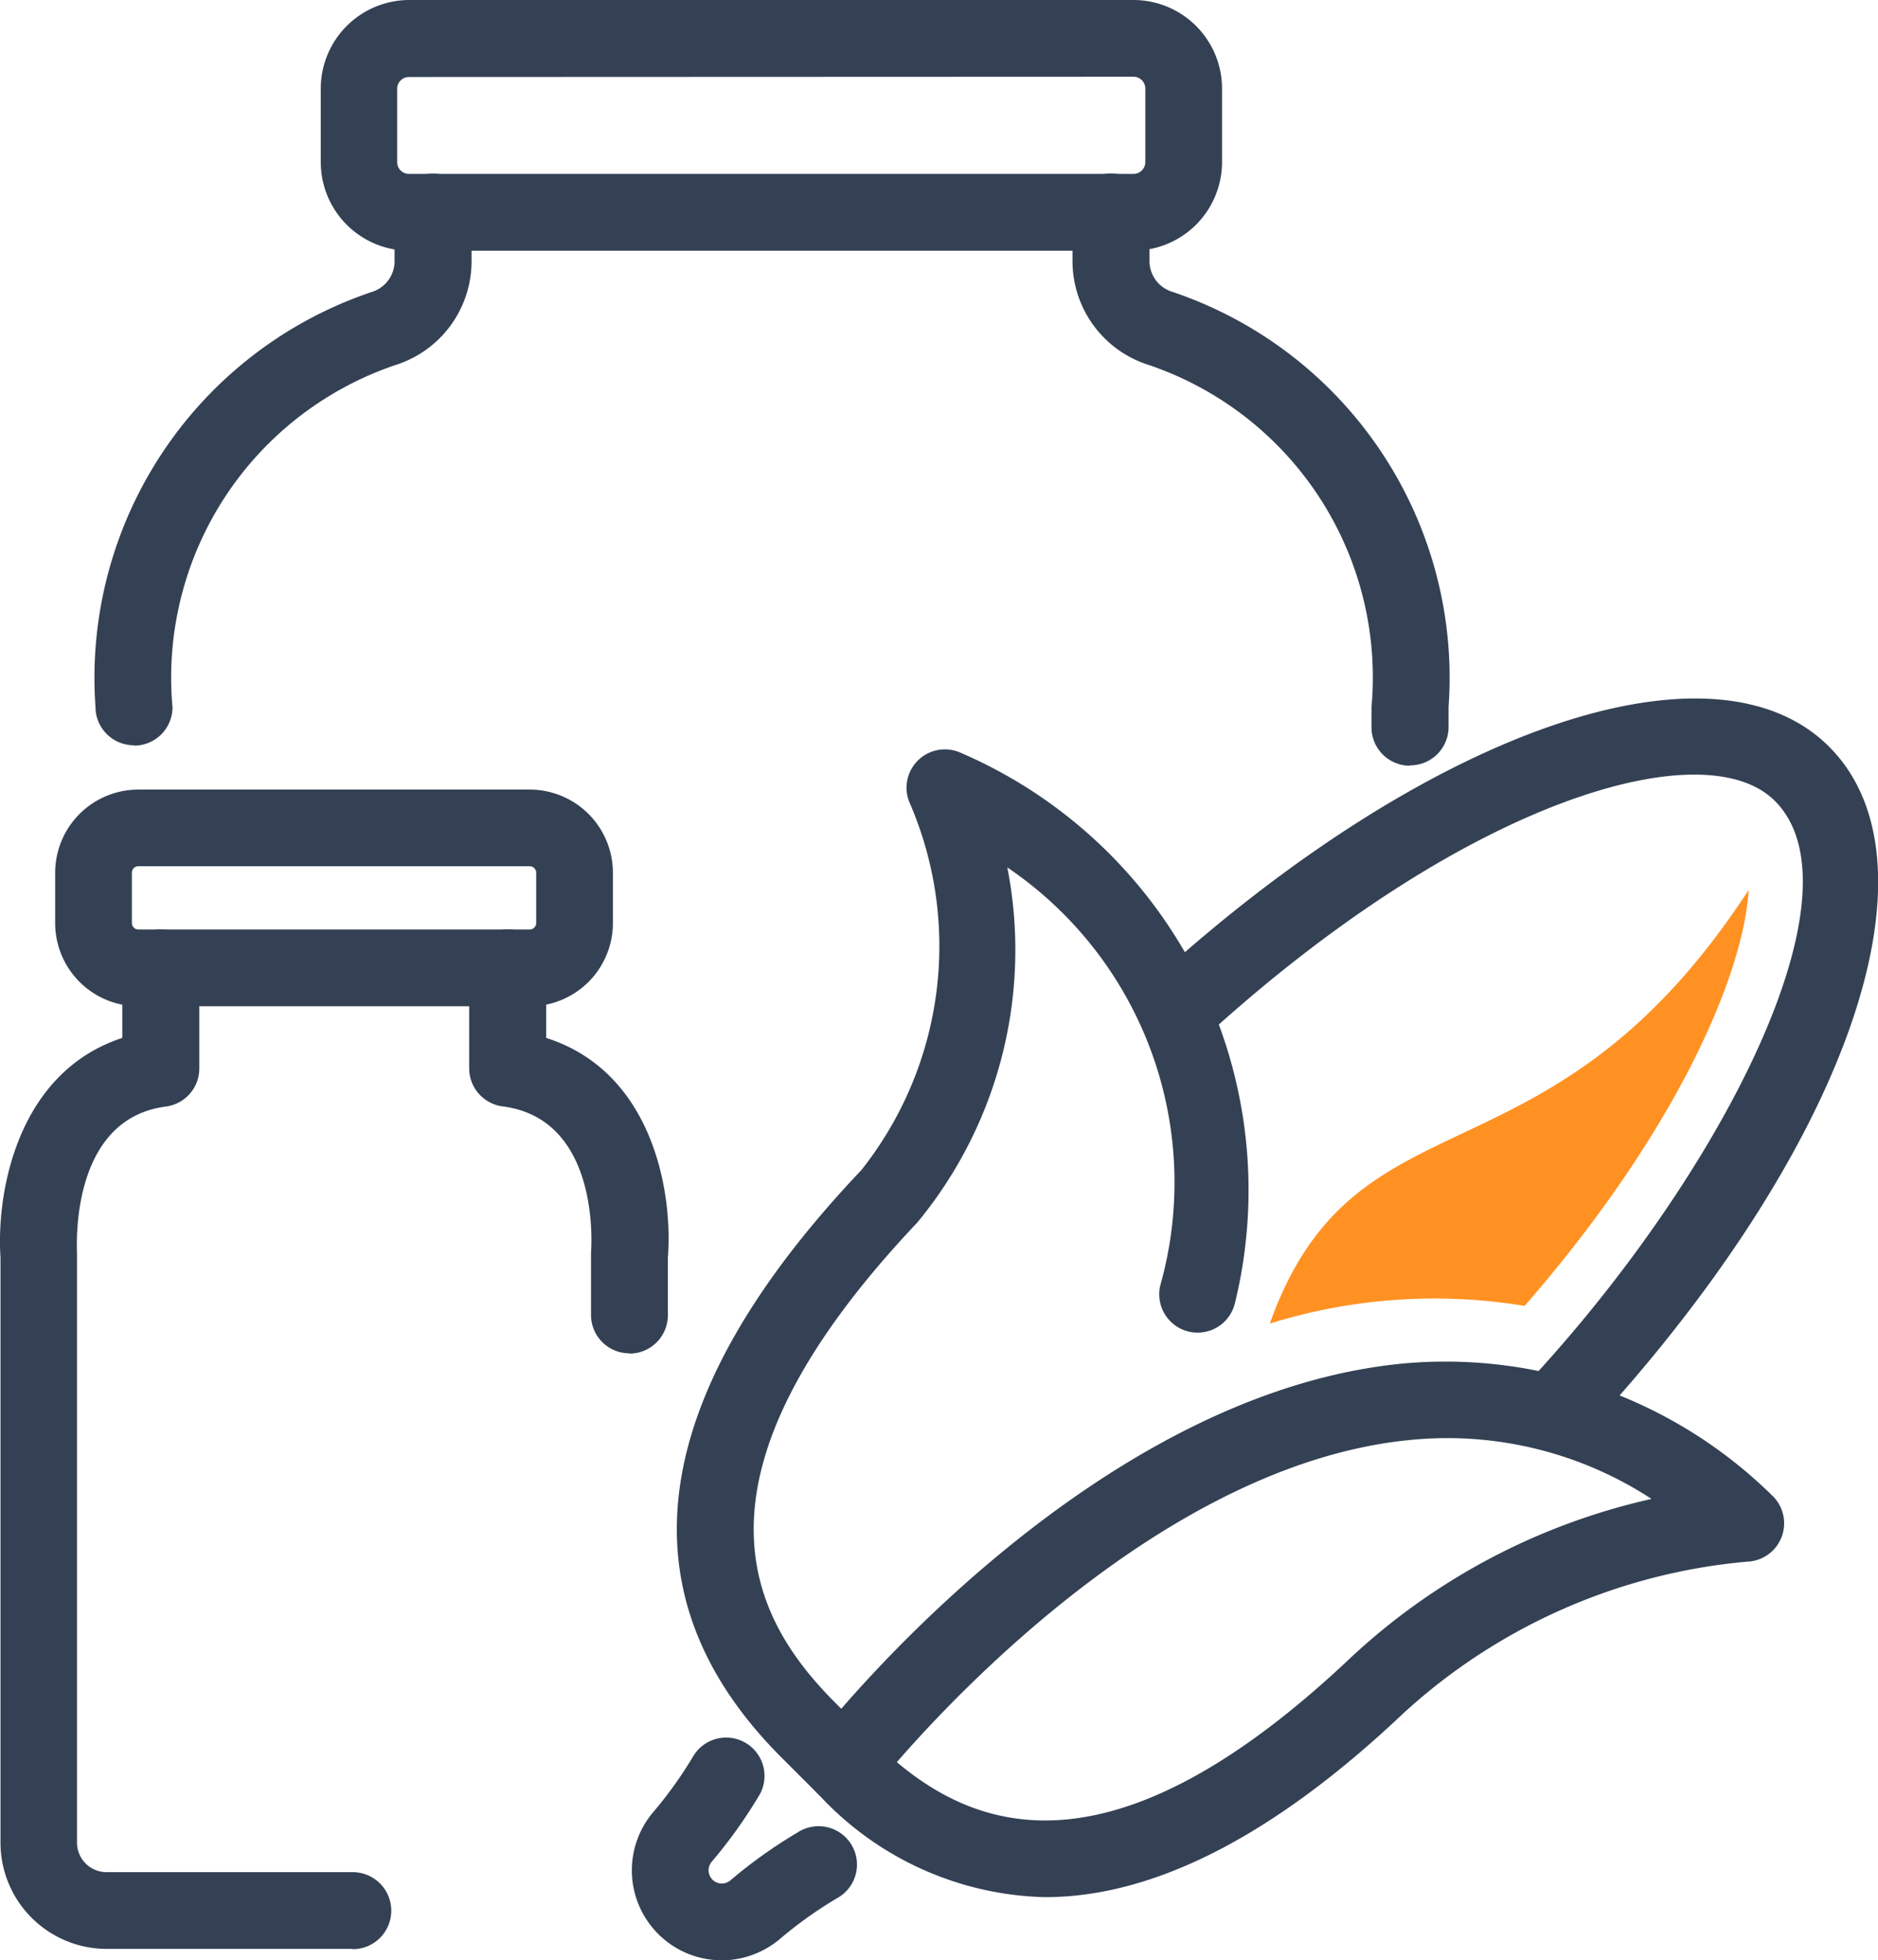 <svg id="Group_750" data-name="Group 750" xmlns="http://www.w3.org/2000/svg" xmlns:xlink="http://www.w3.org/1999/xlink" width="26.826" height="28" viewBox="0 0 26.826 28">
  <defs>
    <clipPath id="clip-path">
      <rect id="Rectangle_1666" data-name="Rectangle 1666" width="26.826" height="28" transform="translate(0 0)" fill="none"/>
    </clipPath>
  </defs>
  <g id="Group_734" data-name="Group 734" transform="translate(0 0)" clip-path="url(#clip-path)">
    <path id="Path_1154" data-name="Path 1154" d="M32.518,3.581H22.174a1.266,1.266,0,0,1-1.265-1.265V1.265A1.266,1.266,0,0,1,22.174,0H32.518a1.266,1.266,0,0,1,1.265,1.265V2.315a1.266,1.266,0,0,1-1.265,1.265M22.174,1.1A.169.169,0,0,0,22,1.265V2.315a.169.169,0,0,0,.169.169H32.518a.169.169,0,0,0,.169-.169V1.265a.169.169,0,0,0-.169-.169Z" transform="translate(-16.327 0)" fill="#344154"/>
    <path id="Path_1155" data-name="Path 1155" d="M6.775,19.5a.548.548,0,0,1-.548-.548,5.815,5.815,0,0,1,3.965-5.933.459.459,0,0,0,.307-.439v-.695a.548.548,0,1,1,1.1,0v.695a1.554,1.554,0,0,1-1.051,1.477,4.713,4.713,0,0,0-3.221,4.9.548.548,0,0,1-.548.548" transform="translate(-4.863 -8.855)" fill="#344154"/>
    <path id="Path_1156" data-name="Path 1156" d="M74.73,19.792a.548.548,0,0,1-.548-.548v-.289a4.712,4.712,0,0,0-3.221-4.9,1.555,1.555,0,0,1-1.05-1.477v-.695a.548.548,0,1,1,1.1,0v.695a.459.459,0,0,0,.307.439,5.815,5.815,0,0,1,3.965,5.933v.289a.548.548,0,0,1-.548.548" transform="translate(-54.591 -8.855)" fill="#344154"/>
    <path id="Path_1157" data-name="Path 1157" d="M5.039,75.153H1.524A1.518,1.518,0,0,1,.007,73.636V65.275c-.062-.932.243-2.645,1.74-3.134v-1a.548.548,0,1,1,1.1,0v1.437a.548.548,0,0,1-.476.543C.989,63.3,1.1,65.139,1.1,65.217c0,.012,0,.026,0,.039v8.38a.422.422,0,0,0,.421.421H5.039a.548.548,0,1,1,0,1.1" transform="translate(0 -47.316)" fill="#344154"/>
    <path id="Path_1158" data-name="Path 1158" d="M32.885,66.646a.548.548,0,0,1-.548-.548v-.843c0-.016,0-.032,0-.048.006-.076.139-1.908-1.262-2.088a.548.548,0,0,1-.478-.543V61.141a.548.548,0,1,1,1.1,0v1c1.522.485,1.812,2.2,1.738,3.141v.82a.548.548,0,0,1-.548.548" transform="translate(-23.895 -47.316)" fill="#344154"/>
    <path id="Path_1159" data-name="Path 1159" d="M10.372,54.563H4.782a1.189,1.189,0,0,1-1.188-1.188v-.719a1.189,1.189,0,0,1,1.188-1.188h5.591a1.189,1.189,0,0,1,1.188,1.188v.719a1.189,1.189,0,0,1-1.188,1.188m-5.591-2a.092.092,0,0,0-.092.092v.719a.092.092,0,0,0,.092.092h5.591a.092.092,0,0,0,.092-.092v-.719a.092.092,0,0,0-.092-.092Z" transform="translate(-2.806 -40.19)" fill="#344154"/>
    <path id="Path_1160" data-name="Path 1160" d="M55.936,96.394A4.543,4.543,0,0,1,52.677,94.9a.548.548,0,0,1-.046-.723c.159-.2,3.941-5.02,8.485-5.411a6.655,6.655,0,0,1,5.2,1.884.548.548,0,0,1-.35.952,8.361,8.361,0,0,0-4.9,2.156c-1.853,1.756-3.568,2.636-5.13,2.636m-2.117-1.929c1.213,1.02,3.16,1.657,6.493-1.5A9.264,9.264,0,0,1,64.6,90.706a5.329,5.329,0,0,0-3.384-.848c-3.364.288-6.42,3.486-7.395,4.606" transform="translate(-41.009 -69.296)" fill="#344154"/>
    <path id="Path_1161" data-name="Path 1161" d="M46.509,63.9a.546.546,0,0,1-.387-.16l-.507-.507c-2.319-2.319-1.935-5.142,1.143-8.388a5.15,5.15,0,0,0,.682-5.264.548.548,0,0,1,.715-.706,6.8,6.8,0,0,1,3.939,7.871.548.548,0,0,1-1.068-.246,5.433,5.433,0,0,0-2.183-5.978,6.114,6.114,0,0,1-1.285,5.071c-3.5,3.7-2.345,5.688-1.168,6.865l.507.507a.548.548,0,0,1-.387.935" transform="translate(-34.454 -38.132)" fill="#344154"/>
    <path id="Path_1162" data-name="Path 1162" d="M80.654,56.23a.548.548,0,0,1-.4-.921c2.759-2.962,4.837-7.01,3.533-8.314-1-1-4.364-.036-8.04,3.281a.548.548,0,0,1-.734-.814c3.9-3.515,7.912-4.879,9.548-3.242,1.7,1.7.222,5.833-3.506,9.836a.547.547,0,0,1-.4.174" transform="translate(-58.434 -35.555)" fill="#344154"/>
    <path id="Path_1163" data-name="Path 1163" d="M82.767,64.205a7.907,7.907,0,0,1,3.642-.253c2.236-2.569,3.136-4.8,3.2-5.941-2.868,4.4-5.607,2.737-6.84,6.194" transform="translate(-64.631 -45.299)" fill="#ff9122"/>
    <path id="Path_1164" data-name="Path 1164" d="M42.468,116.388a1.285,1.285,0,0,1-.974-2.119,5.928,5.928,0,0,0,.576-.807.548.548,0,0,1,.945.554,7,7,0,0,1-.683.959.189.189,0,0,0,.267.267,7.011,7.011,0,0,1,.963-.685.548.548,0,1,1,.554.945,5.93,5.93,0,0,0-.812.579,1.3,1.3,0,0,1-.836.308" transform="translate(-32.161 -88.388)" fill="#344154"/>
  </g>
</svg>
